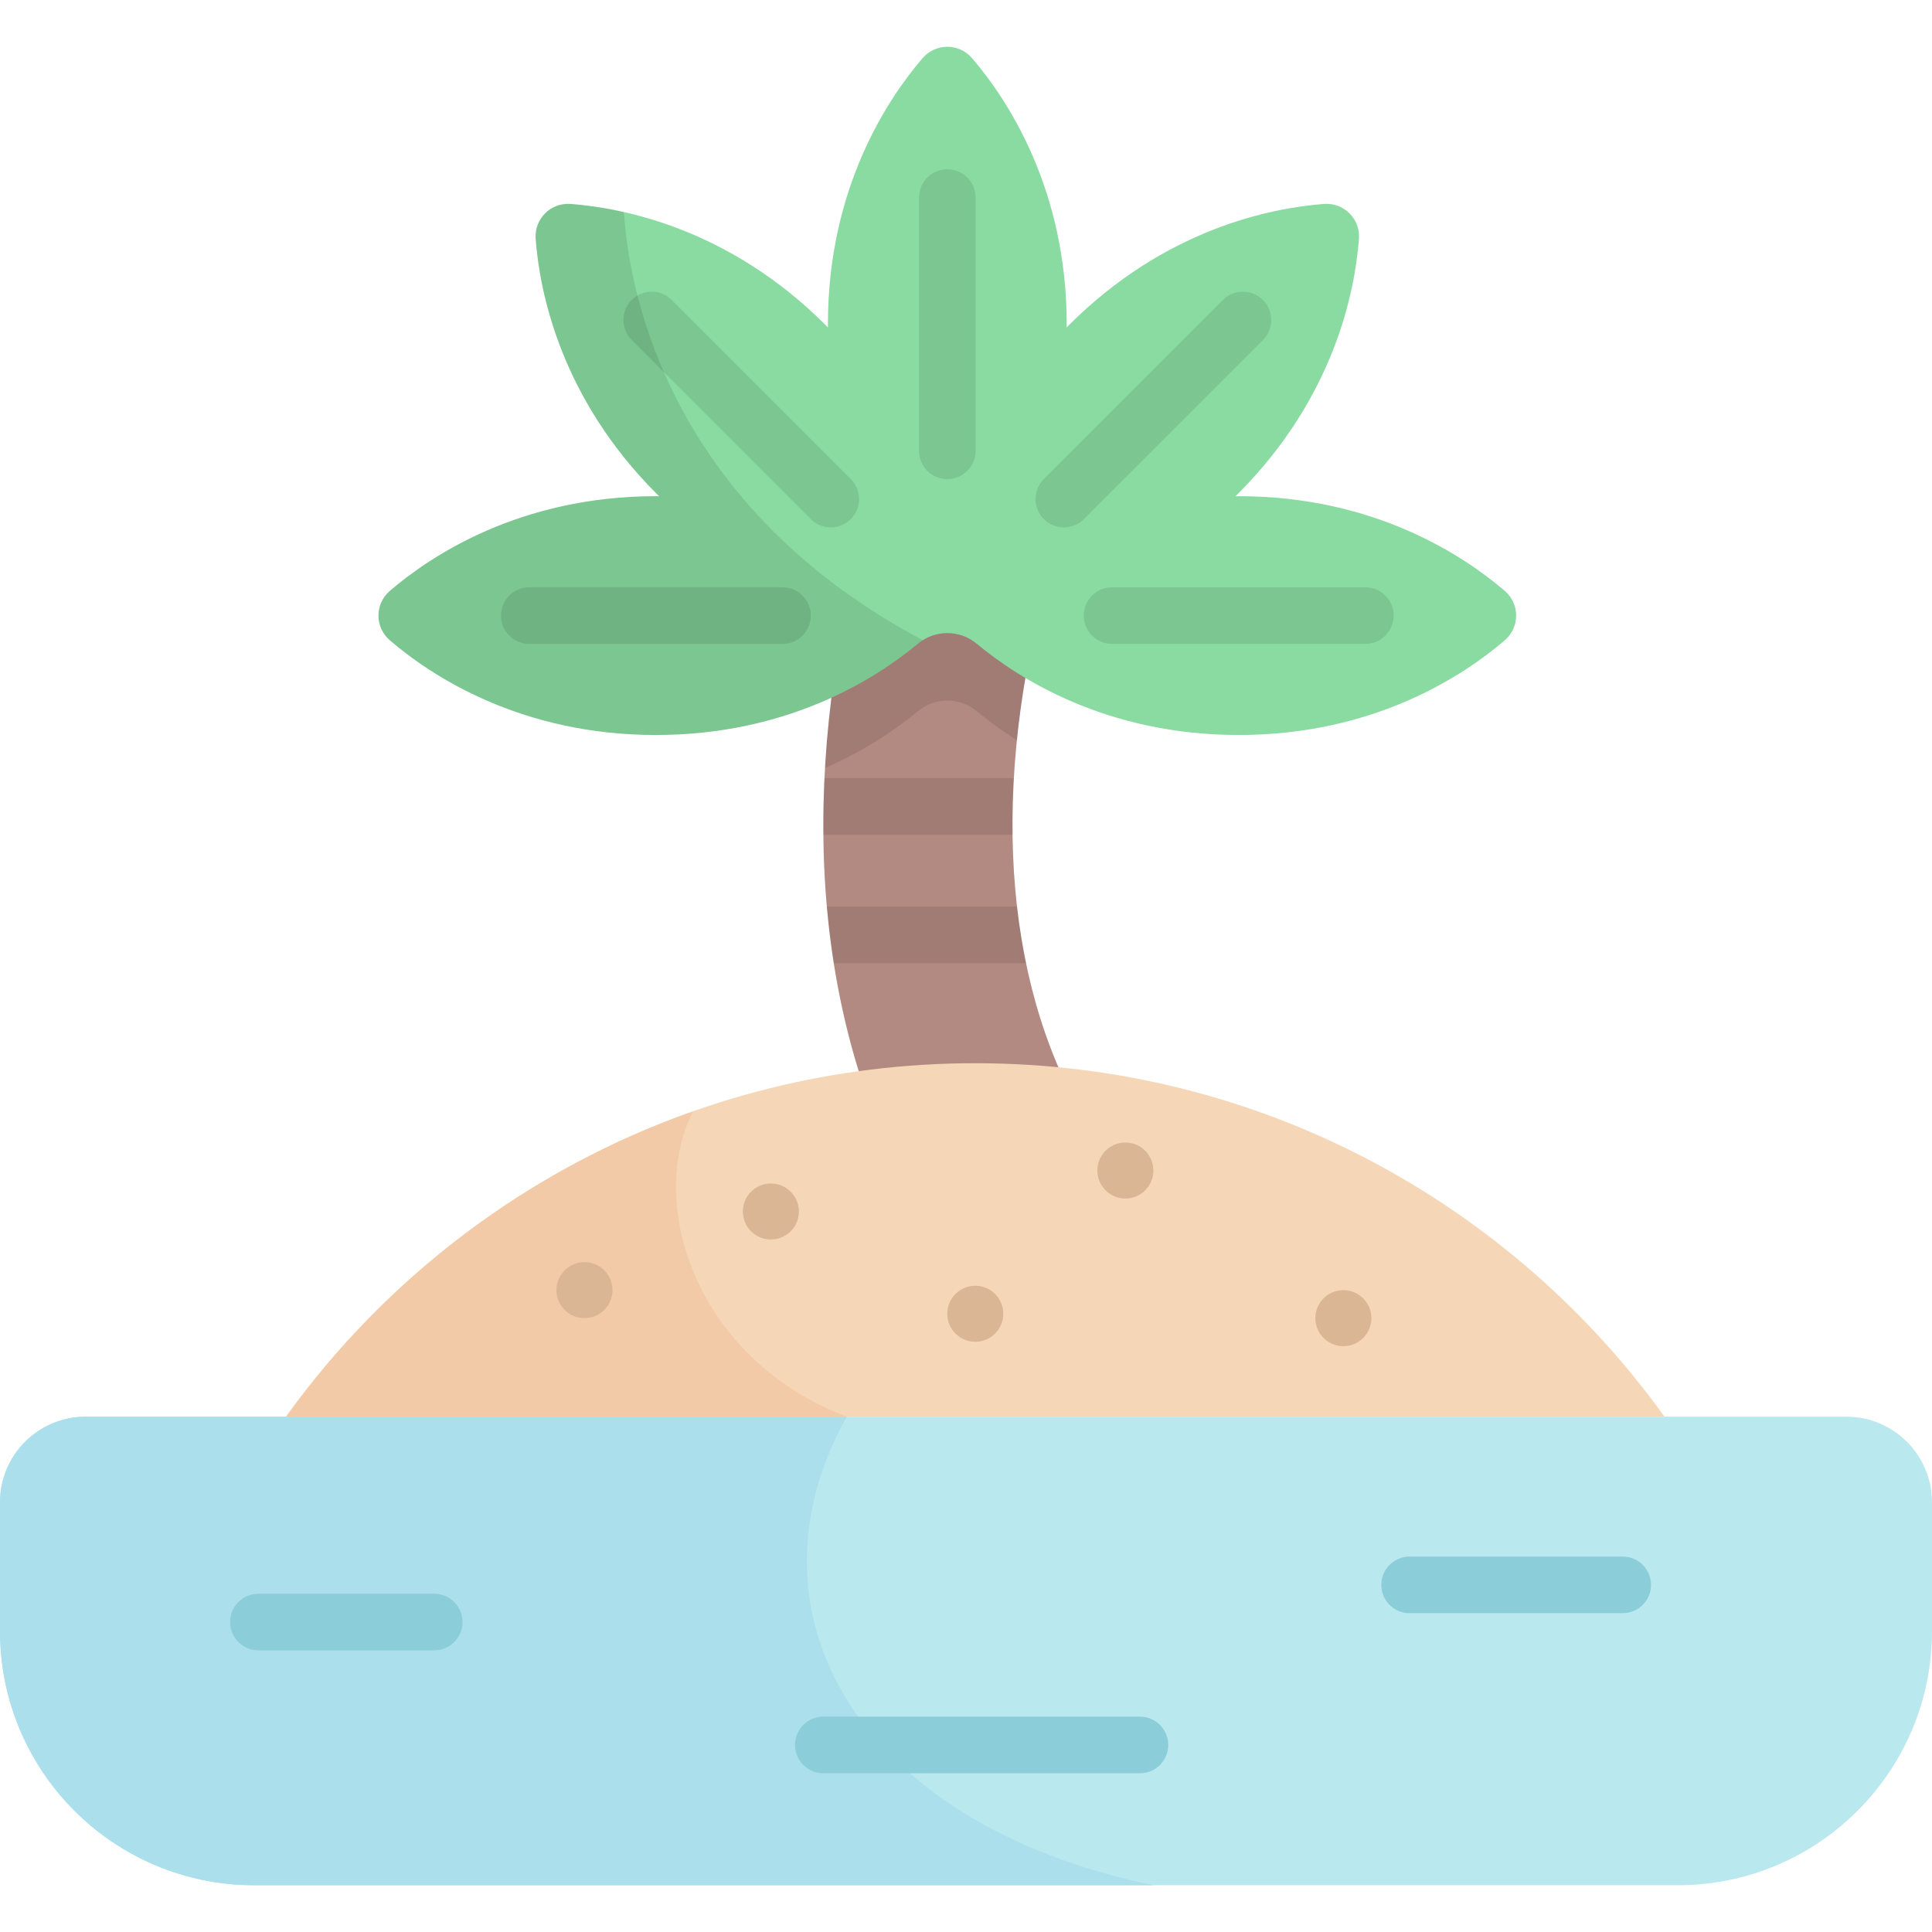 <?xml version="1.0" encoding="iso-8859-1"?>
<!-- Generator: Adobe Illustrator 19.0.0, SVG Export Plug-In . SVG Version: 6.00 Build 0)  -->
<svg version="1.1" id="Capa_1" xmlns="http://www.w3.org/2000/svg" xmlns:xlink="http://www.w3.org/1999/xlink" x="0px" y="0px"
	 viewBox="0 0 512 512" style="enable-background:new 0 0 512 512;" xml:space="preserve">
<path style="fill:#B38A82;" d="M258.87,320.873c-9.508,0-18.597-5.44-22.801-14.654c-12.538-27.481-18.536-58.696-17.827-92.779
	c0.619-29.742,6.287-60.931,16.846-92.702c4.363-13.128,18.542-20.232,31.666-15.867c13.126,4.362,20.23,18.54,15.867,31.665
	c-18.729,56.352-19.078,109.229-0.981,148.891c5.742,12.584,0.195,27.44-12.388,33.181
	C265.881,320.146,262.346,320.873,258.87,320.873z"/>
<path style="opacity:0.1;enable-background:new    ;" d="M266.754,104.871c-13.123-4.365-27.303,2.739-31.666,15.867
	c-9.393,28.263-14.905,56.062-16.446,82.795c10.961-4.778,19.19-10.552,24.608-15.057c4.512-3.753,11.081-3.753,15.593,0
	c2.803,2.331,6.357,5.003,10.652,7.7c1.946-19.109,6.314-39.142,13.126-59.64C286.984,123.411,279.88,109.233,266.754,104.871z"/>
<path style="opacity:0.1;enable-background:new    ;" d="M268.69,206.215h-50.188c-0.116,2.416-0.21,4.827-0.26,7.225
	c-0.054,2.611-0.056,5.198-0.031,7.775h50.129C268.277,216.295,268.397,211.292,268.69,206.215z M269.514,240.239h-50.38
	c0.45,5.076,1.059,10.078,1.834,15h50.95C270.908,250.359,270.098,245.36,269.514,240.239z"/>
<path style="fill:#8ADBA1;" d="M398.778,156.591c-10.794-9.267-34.5-25.095-70.505-25.095c-0.293,0-0.575,0.015-0.867,0.017
	c0.207-0.204,0.415-0.403,0.621-0.609c25.462-25.462,31.031-53.422,32.11-67.605c0.401-5.275-3.982-9.654-9.257-9.252
	c-14.184,1.079-42.141,6.65-67.601,32.11c-0.207,0.207-0.405,0.414-0.61,0.621c0.002-0.292,0.017-0.574,0.017-0.867
	c0-36.001-15.825-59.706-25.092-70.501c-3.455-4.025-9.643-4.025-13.098,0c-9.267,10.795-25.092,34.501-25.092,70.501
	c0,0.293,0.015,0.575,0.017,0.867c-0.204-0.207-0.403-0.415-0.61-0.621c-25.456-25.456-53.408-31.028-67.595-32.109
	c-5.289-0.403-9.665,3.973-9.262,9.262c1.081,14.186,6.653,42.138,32.109,67.595c0.207,0.207,0.415,0.406,0.622,0.609
	c-0.292-0.002-0.574-0.017-0.867-0.017c-36.002,0-59.708,15.826-70.503,25.093c-4.024,3.454-4.024,9.641,0,13.096
	c10.795,9.267,34.501,25.093,70.503,25.093c34.854,0,58.184-14.833,69.431-24.188c4.512-3.752,11.081-3.752,15.593,0
	c11.247,9.354,34.577,24.188,69.431,24.188c36.001,0,59.707-15.826,70.502-25.093C402.799,166.232,402.802,160.046,398.778,156.591z
	"/>
<path style="opacity:0.1;enable-background:new    ;" d="M165.334,56.197c-5.487-1.239-10.303-1.86-14.116-2.15
	c-5.289-0.403-9.665,3.973-9.262,9.262c1.081,14.186,6.653,42.138,32.109,67.595c0.207,0.207,0.414,0.406,0.621,0.609
	c-0.292-0.002-0.574-0.017-0.867-0.017c-36.002,0-59.708,15.826-70.503,25.093c-4.024,3.454-4.024,9.642,0,13.096
	c10.795,9.267,34.501,25.093,70.503,25.093c34.854,0,58.184-14.833,69.431-24.188c0.416-0.346,0.854-0.649,1.302-0.931
	C182.639,136.854,167.25,85.304,165.334,56.197z"/>
<path style="opacity:0.1;enable-background:new    ;" d="M361.828,170.637h-67.11c-4.143,0-7.5-3.357-7.5-7.5s3.357-7.5,7.5-7.5
	h67.11c4.143,0,7.5,3.357,7.5,7.5C369.328,167.279,365.971,170.637,361.828,170.637z"/>
<path style="opacity:0.1;enable-background:new    ;" d="M281.927,139.757c-1.919,0-3.839-0.732-5.304-2.196
	c-2.929-2.93-2.929-7.678,0-10.607l47.454-47.455c2.93-2.928,7.678-2.928,10.607,0c2.929,2.93,2.929,7.678,0,10.607l-47.454,47.455
	C285.766,139.024,283.846,139.757,281.927,139.757z"/>
<path style="opacity:0.1;enable-background:new    ;" d="M251.046,126.966c-4.142,0-7.5-3.357-7.5-7.5V52.355
	c0-4.143,3.358-7.5,7.5-7.5s7.5,3.357,7.5,7.5v67.111C258.546,123.608,255.188,126.966,251.046,126.966z"/>
<path style="opacity:0.1;enable-background:new    ;" d="M220.165,139.757c-1.919,0-3.839-0.732-5.303-2.196l-47.455-47.455
	c-2.929-2.93-2.929-7.678,0-10.607c2.929-2.928,7.678-2.928,10.607,0l47.455,47.455c2.929,2.93,2.929,7.678,0,10.607
	C224.004,139.024,222.084,139.757,220.165,139.757z"/>
<path style="opacity:0.1;enable-background:new    ;" d="M207.374,170.637h-67.111c-4.142,0-7.5-3.357-7.5-7.5s3.358-7.5,7.5-7.5
	h67.111c4.142,0,7.5,3.357,7.5,7.5C214.874,167.279,211.517,170.637,207.374,170.637z"/>
<path style="fill:#F5D7B7;" d="M75.798,375.44h365.321c-40.831-56.73-107.428-93.675-182.661-93.675S116.63,318.71,75.798,375.44z"
	/>
<path style="fill:#B9E8EF;" d="M444.623,499.608H67.377C30.166,499.608,0,469.442,0,432.231v-34.103
	c0-12.53,10.158-22.688,22.688-22.688h466.624c12.53,0,22.688,10.158,22.688,22.688v34.103
	C512,469.442,481.834,499.608,444.623,499.608z"/>
<path style="fill:#ABDFEB;" d="M224.41,375.44H22.688C10.158,375.44,0,385.598,0,398.128v34.103
	c0,37.211,30.166,67.377,67.377,67.377h238.277C226.028,483.082,195.749,426.365,224.41,375.44z"/>
<g>
	<path style="fill:#8BCDD8;" d="M302.094,469.927h-83.908c-4.142,0-7.5-3.357-7.5-7.5c0-4.142,3.358-7.5,7.5-7.5h83.908
		c4.142,0,7.5,3.358,7.5,7.5S306.236,469.927,302.094,469.927z"/>
	<path style="fill:#8BCDD8;" d="M430.035,427.51h-56.48c-4.143,0-7.5-3.357-7.5-7.5c0-4.142,3.357-7.5,7.5-7.5h56.48
		c4.142,0,7.5,3.358,7.5,7.5C437.535,424.152,434.178,427.51,430.035,427.51z"/>
</g>
<path style="fill:#F2CAA7;" d="M183.674,294.514c-43.734,15.419-81.275,43.969-107.876,80.926H224.41
	C184.437,360.272,171.19,318.969,183.674,294.514z"/>
<g>
	<circle style="fill:#DBB695;" cx="298.23" cy="310.199" r="7.425"/>
	<circle style="fill:#DBB695;" cx="258.46" cy="348.159" r="7.425"/>
	<circle style="fill:#DBB695;" cx="356.01" cy="349.329" r="7.425"/>
	<circle style="fill:#DBB695;" cx="154.89" cy="341.899" r="7.425"/>
	<circle style="fill:#DBB695;" cx="204.29" cy="321.059" r="7.425"/>
</g>
<path style="fill:#8BCDD8;" d="M115.069,437.354H68.477c-4.142,0-7.5-3.357-7.5-7.5s3.358-7.5,7.5-7.5h46.592
	c4.142,0,7.5,3.357,7.5,7.5S119.211,437.354,115.069,437.354z"/>
<g>
</g>
<g>
</g>
<g>
</g>
<g>
</g>
<g>
</g>
<g>
</g>
<g>
</g>
<g>
</g>
<g>
</g>
<g>
</g>
<g>
</g>
<g>
</g>
<g>
</g>
<g>
</g>
<g>
</g>
</svg>
